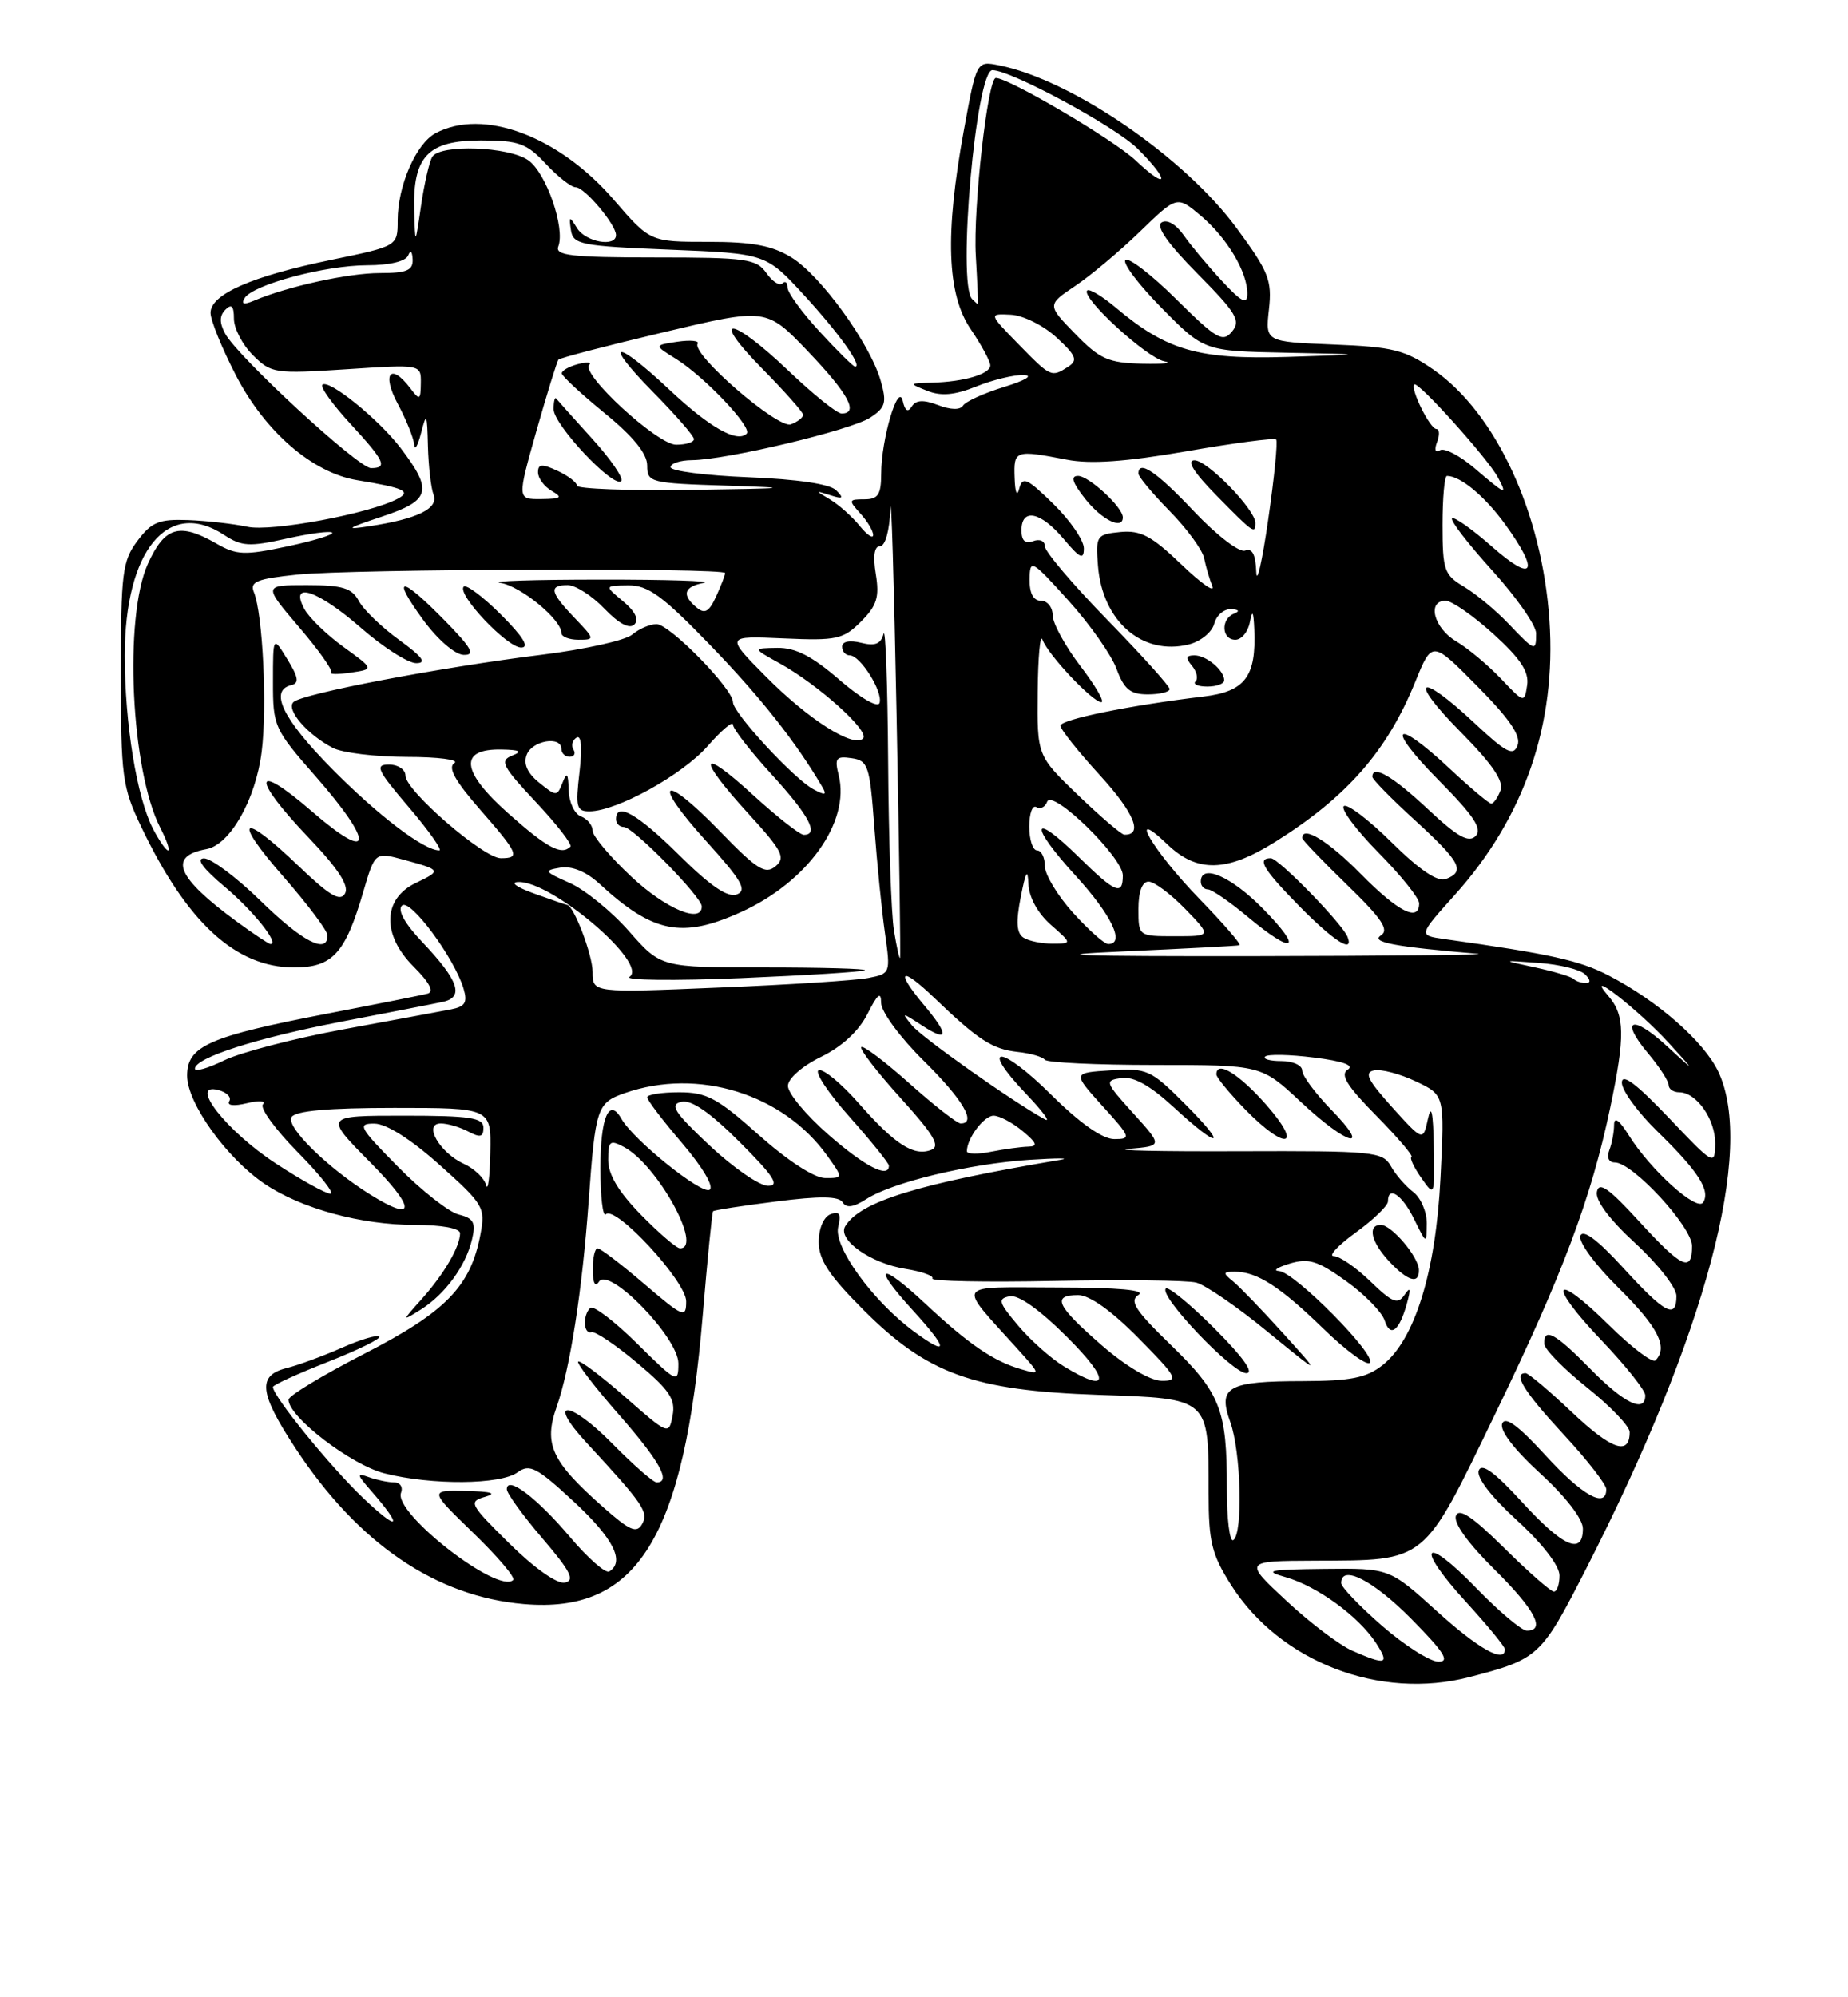 <?xml version="1.0" encoding="UTF-8" standalone="no"?>
<!DOCTYPE svg PUBLIC "-//W3C//DTD SVG 1.1//EN" "http://www.w3.org/Graphics/SVG/1.1/DTD/svg11.dtd" >
<svg xmlns="http://www.w3.org/2000/svg" xmlns:xlink="http://www.w3.org/1999/xlink" version="1.1" viewBox="0 0 237 256">
 <g >
 <path fill="currentColor"
d=" M 188.50 214.94 C 197.35 212.63 197.65 212.34 203.40 201.10 C 218.78 171.04 225.09 147.32 220.37 137.36 C 218.53 133.49 212.60 128.29 206.28 125.02 C 202.57 123.10 198.83 122.27 185.21 120.36 C 181.91 119.89 181.91 119.89 186.54 114.74 C 195.50 104.78 199.61 92.87 198.71 79.50 C 197.77 65.72 191.85 52.94 183.81 47.36 C 180.18 44.85 178.62 44.46 170.97 44.16 C 162.27 43.81 162.27 43.81 162.74 39.65 C 163.15 35.94 162.72 34.83 158.60 29.25 C 151.90 20.14 137.44 10.24 128.14 8.38 C 125.24 7.80 125.24 7.80 123.62 16.65 C 121.17 30.01 121.43 37.70 124.50 42.21 C 125.88 44.24 127.00 46.32 127.00 46.83 C 127.00 47.95 123.64 48.94 119.50 49.05 C 116.54 49.13 116.53 49.14 118.93 50.10 C 120.69 50.80 122.43 50.65 125.20 49.54 C 127.31 48.69 130.04 48.03 131.27 48.07 C 132.57 48.11 131.55 48.74 128.80 49.59 C 126.21 50.38 123.84 51.46 123.51 51.98 C 123.15 52.57 121.94 52.55 120.30 51.92 C 118.41 51.20 117.46 51.26 116.93 52.11 C 116.44 52.90 116.06 52.67 115.78 51.40 C 115.21 48.87 113.01 56.30 113.01 60.75 C 113.00 63.41 112.61 64.00 110.85 64.00 C 108.82 64.00 108.79 64.11 110.35 65.83 C 111.26 66.83 111.99 68.07 111.98 68.58 C 111.97 69.09 111.18 68.55 110.23 67.38 C 109.28 66.21 107.60 64.72 106.50 64.05 C 104.50 62.85 104.50 62.85 106.50 63.48 C 108.12 64.00 108.26 63.87 107.23 62.84 C 106.44 62.04 102.26 61.42 95.98 61.17 C 90.49 60.95 86.00 60.37 86.00 59.88 C 86.00 59.40 87.24 58.99 88.75 58.98 C 93.20 58.94 109.13 55.14 111.60 53.53 C 113.58 52.23 113.75 51.62 112.94 48.78 C 111.57 44.03 105.28 35.34 101.52 33.01 C 99.02 31.47 96.53 31.00 90.82 31.00 C 83.38 31.00 83.38 31.00 78.72 25.61 C 71.67 17.43 61.95 13.81 55.85 17.08 C 53.35 18.42 51.00 23.83 51.00 28.24 C 51.00 31.55 51.00 31.55 42.47 33.31 C 32.29 35.40 27.00 37.72 27.00 40.10 C 27.00 41.05 28.47 44.66 30.26 48.12 C 33.99 55.34 40.07 60.59 45.77 61.54 C 51.84 62.54 52.79 62.98 51.00 63.93 C 47.44 65.83 34.80 68.19 31.74 67.52 C 29.96 67.14 26.53 66.75 24.12 66.66 C 20.38 66.52 19.43 66.91 17.62 69.33 C 15.69 71.90 15.50 73.45 15.50 86.33 C 15.50 99.56 15.67 100.87 18.12 106.00 C 23.96 118.23 30.22 123.99 37.69 124.00 C 42.64 124.00 44.27 122.23 46.58 114.34 C 48.09 109.19 48.09 109.19 51.79 110.20 C 56.61 111.51 56.65 111.58 53.33 113.17 C 49.08 115.19 48.95 119.80 53.02 123.87 C 55.10 125.95 55.71 127.12 54.83 127.36 C 54.10 127.55 48.38 128.69 42.13 129.89 C 26.78 132.84 24.00 134.06 24.00 137.87 C 24.00 141.40 29.05 148.44 33.95 151.75 C 38.64 154.91 46.30 157.00 53.18 157.00 C 56.63 157.00 59.00 157.43 59.00 158.07 C 59.00 159.77 56.97 163.26 54.13 166.45 C 51.50 169.39 51.50 169.39 53.97 167.85 C 57.07 165.90 59.73 162.27 60.53 158.88 C 61.05 156.71 60.75 156.15 58.83 155.67 C 57.55 155.35 54.04 152.59 51.03 149.54 C 46.04 144.48 45.78 144.00 48.03 144.02 C 49.58 144.04 52.71 146.03 56.40 149.33 C 62.02 154.36 62.27 154.77 61.62 158.19 C 60.37 164.87 57.19 168.14 46.75 173.50 C 41.39 176.25 37.00 178.91 37.00 179.40 C 37.00 181.61 45.04 187.77 49.33 188.85 C 55.40 190.38 64.20 190.31 66.38 188.71 C 67.92 187.59 68.83 188.06 73.58 192.46 C 78.66 197.17 80.18 200.15 78.14 201.42 C 77.66 201.71 75.39 199.71 73.08 196.98 C 68.87 191.99 65.00 189.07 65.00 190.88 C 65.00 191.41 67.05 194.24 69.56 197.17 C 73.17 201.39 73.77 202.57 72.44 202.85 C 71.45 203.05 68.54 201.00 65.34 197.85 C 60.21 192.78 60.05 192.47 62.21 191.85 C 63.79 191.40 63.03 191.17 59.77 191.10 C 55.04 191.00 55.04 191.00 60.70 196.48 C 63.82 199.50 66.12 202.21 65.82 202.51 C 63.93 204.40 50.43 193.92 51.43 191.33 C 51.71 190.60 51.31 190.00 50.55 190.00 C 49.79 190.00 48.34 189.70 47.33 189.34 C 45.70 188.75 45.73 188.95 47.60 191.09 C 51.78 195.88 51.19 196.40 46.57 192.00 C 42.33 187.96 35.00 178.94 35.00 177.77 C 35.00 177.52 38.18 176.07 42.06 174.55 C 45.94 173.02 48.90 171.57 48.64 171.31 C 48.38 171.05 46.22 171.69 43.83 172.75 C 41.45 173.80 38.26 174.97 36.75 175.35 C 32.99 176.29 33.23 178.52 37.87 185.59 C 45.90 197.83 55.89 204.64 67.21 205.60 C 81.76 206.83 87.74 197.15 90.13 168.50 C 90.73 161.35 91.32 155.39 91.45 155.25 C 91.57 155.11 95.21 154.54 99.53 154.00 C 105.16 153.28 107.58 153.31 108.07 154.11 C 108.54 154.88 109.46 154.75 111.12 153.68 C 114.45 151.54 124.30 149.17 132.00 148.66 C 135.57 148.43 137.38 148.43 136.00 148.66 C 117.67 151.74 110.36 153.99 108.41 157.15 C 107.34 158.87 111.61 161.91 116.10 162.63 C 118.23 162.97 119.79 163.53 119.58 163.87 C 119.36 164.22 126.41 164.36 135.24 164.18 C 144.07 164.00 152.25 164.10 153.40 164.39 C 154.56 164.68 158.66 167.49 162.50 170.64 C 169.50 176.36 169.50 176.36 164.59 170.93 C 161.89 167.94 158.99 164.94 158.15 164.25 C 156.79 163.14 156.82 163.00 158.37 163.00 C 161.21 163.00 164.16 164.90 169.73 170.31 C 172.60 173.10 175.27 175.06 175.67 174.67 C 176.61 173.72 166.02 163.03 164.03 162.91 C 163.19 162.87 163.81 162.44 165.40 161.96 C 167.84 161.23 169.00 161.59 172.63 164.20 C 175.02 165.91 177.24 168.19 177.58 169.26 C 178.30 171.51 179.48 170.58 180.45 167.00 C 180.96 165.13 180.87 164.87 180.11 165.99 C 179.25 167.24 178.56 166.96 175.75 164.24 C 173.91 162.46 171.80 161.00 171.05 161.00 C 170.31 161.00 171.57 159.65 173.85 157.99 C 176.13 156.34 178.00 154.54 178.00 153.99 C 178.00 151.91 179.82 153.13 181.35 156.25 C 182.95 159.50 182.95 159.50 182.98 156.81 C 182.99 155.33 182.21 153.52 181.25 152.79 C 180.29 152.06 178.99 150.58 178.38 149.48 C 177.32 147.61 176.19 147.50 158.88 147.56 C 148.77 147.60 142.44 147.46 144.81 147.25 C 149.12 146.88 149.12 146.88 145.33 142.69 C 141.69 138.66 141.63 138.49 143.83 138.17 C 145.39 137.95 147.50 139.13 150.53 141.92 C 156.54 147.46 157.57 147.10 151.91 141.44 C 147.58 137.11 147.10 136.89 142.44 137.19 C 137.54 137.50 137.54 137.50 141.38 141.75 C 145.03 145.77 145.11 146.00 142.90 146.00 C 141.39 146.00 138.50 143.97 134.81 140.31 C 128.33 133.89 125.47 133.77 131.56 140.17 C 133.73 142.44 134.82 143.92 134.00 143.47 C 129.80 141.16 118.26 133.01 116.97 131.44 C 115.56 129.72 115.61 129.72 118.25 131.44 C 121.67 133.67 121.76 132.70 118.50 128.82 C 114.73 124.33 115.50 123.76 119.79 127.87 C 125.45 133.30 127.25 134.47 130.51 134.83 C 132.14 135.00 133.71 135.45 133.99 135.83 C 134.27 136.20 140.63 136.50 148.13 136.50 C 161.76 136.50 161.76 136.50 166.84 141.25 C 172.86 146.88 176.04 147.67 170.70 142.21 C 168.67 140.12 167.00 137.87 167.00 137.21 C 167.00 136.54 165.80 136.00 164.33 136.00 C 162.87 136.00 161.93 135.74 162.25 135.42 C 162.57 135.10 165.39 135.15 168.52 135.55 C 172.19 136.00 173.73 136.55 172.85 137.09 C 171.83 137.72 172.72 139.17 176.50 143.00 C 179.25 145.79 181.28 148.17 181.02 148.29 C 180.75 148.40 181.32 149.61 182.27 150.97 C 183.98 153.42 184.00 153.38 183.88 146.97 C 183.80 142.55 183.56 141.42 183.13 143.40 C 182.50 146.30 182.50 146.30 178.53 141.91 C 175.39 138.42 174.91 137.45 176.24 137.19 C 177.17 137.01 179.57 137.65 181.59 138.61 C 185.27 140.35 185.27 140.35 184.74 150.93 C 184.14 163.01 181.45 171.72 177.30 174.98 C 175.24 176.60 173.23 177.00 167.12 177.02 C 157.42 177.03 156.15 177.75 157.78 182.27 C 159.16 186.10 159.43 196.62 158.16 197.40 C 157.70 197.68 157.33 194.67 157.34 190.71 C 157.36 180.68 156.51 178.54 150.12 172.35 C 145.57 167.94 144.80 166.74 146.01 165.97 C 146.99 165.35 143.45 165.03 135.60 165.02 C 122.20 165.00 122.70 164.24 130.47 172.87 C 133.48 176.21 133.48 176.23 131.00 175.51 C 127.44 174.49 124.25 172.31 118.76 167.18 C 112.80 161.60 111.71 162.09 117.06 167.94 C 121.66 172.98 121.71 173.97 117.18 170.64 C 111.93 166.76 106.89 159.81 107.49 157.28 C 107.90 155.59 107.66 155.19 106.51 155.63 C 105.63 155.97 105.00 157.46 105.00 159.19 C 105.00 161.47 106.33 163.49 110.76 167.92 C 118.94 176.10 124.84 178.23 140.81 178.78 C 155.23 179.28 155.00 179.07 155.00 191.37 C 155.00 197.63 155.39 199.22 157.88 203.15 C 164.14 213.01 176.97 217.96 188.50 214.94 Z  M 155.78 170.30 C 152.64 167.16 149.82 164.85 149.51 165.16 C 148.59 166.08 158.04 176.00 159.83 176.00 C 160.89 176.00 159.43 173.95 155.78 170.30 Z  M 181.97 162.75 C 181.92 161.08 178.46 157.00 177.09 157.00 C 175.33 157.00 175.84 159.20 178.17 161.69 C 180.58 164.25 182.02 164.65 181.97 162.75 Z  M 162.38 141.59 C 158.87 137.61 156.00 135.86 156.00 137.71 C 156.00 138.10 157.67 140.12 159.70 142.21 C 164.94 147.58 167.19 147.06 162.38 141.59 Z  M 173.48 211.60 C 171.81 210.88 167.99 207.99 164.98 205.18 C 159.50 200.08 159.50 200.08 168.60 200.04 C 183.09 199.98 182.42 200.52 191.76 181.21 C 200.37 163.43 204.06 153.61 206.49 142.04 C 208.44 132.79 208.39 130.11 206.25 127.64 C 202.95 123.83 210.11 129.40 214.00 133.66 C 217.50 137.50 217.50 137.50 213.76 134.07 C 209.30 129.97 207.67 130.63 211.38 135.03 C 212.82 136.75 214.00 138.57 214.00 139.08 C 214.00 139.58 214.61 140.00 215.35 140.00 C 217.57 140.00 220.00 143.47 219.97 146.58 C 219.93 149.44 219.81 149.37 213.97 143.22 C 209.83 138.88 208.00 137.51 208.00 138.77 C 208.00 139.77 210.06 142.59 212.58 145.04 C 217.79 150.12 219.38 152.58 218.43 154.11 C 217.66 155.36 211.67 149.97 208.88 145.50 C 207.66 143.55 207.01 143.08 207.00 144.17 C 207.00 145.09 206.73 146.55 206.39 147.42 C 206.03 148.37 206.31 149.00 207.11 149.00 C 209.38 149.00 217.00 157.24 217.00 159.71 C 217.00 163.15 215.70 162.54 210.17 156.50 C 206.32 152.29 205.06 151.41 204.80 152.75 C 204.57 153.85 206.39 156.29 209.72 159.35 C 212.63 162.02 215.00 165.06 215.00 166.10 C 215.00 169.14 213.53 168.37 208.20 162.53 C 204.91 158.93 203.02 157.51 202.68 158.39 C 202.39 159.14 204.54 162.08 207.58 165.08 C 212.64 170.08 213.97 172.69 212.31 174.36 C 211.93 174.74 209.24 172.70 206.33 169.83 C 199.16 162.75 198.35 164.42 205.38 171.79 C 208.47 175.03 211.00 178.20 211.00 178.84 C 211.00 181.18 208.31 179.89 204.00 175.50 C 199.47 170.88 197.96 170.06 198.05 172.25 C 198.07 172.94 200.55 175.46 203.55 177.86 C 206.55 180.26 209.00 182.82 209.00 183.55 C 209.00 186.61 206.69 185.82 201.65 181.06 C 198.71 178.28 196.01 176.00 195.65 176.00 C 193.98 176.00 195.44 178.36 200.50 183.83 C 203.53 187.09 206.00 190.27 206.00 190.88 C 206.00 193.41 202.91 191.68 198.20 186.53 C 194.70 182.70 193.03 181.48 192.65 182.47 C 192.31 183.34 194.21 185.82 197.55 188.87 C 200.80 191.84 203.00 194.69 203.00 195.93 C 203.00 199.39 200.46 198.28 195.20 192.53 C 191.70 188.70 190.03 187.48 189.65 188.47 C 189.31 189.34 191.21 191.82 194.55 194.87 C 197.80 197.84 200.00 200.69 200.00 201.93 C 200.00 203.07 199.68 204.00 199.28 204.00 C 198.88 204.00 196.02 201.49 192.92 198.42 C 188.84 194.39 187.12 193.24 186.72 194.28 C 186.38 195.17 188.25 197.79 191.58 201.08 C 196.82 206.26 198.29 209.00 195.81 209.00 C 195.15 209.00 192.24 206.55 189.33 203.55 C 182.55 196.55 181.38 198.07 187.99 205.30 C 190.75 208.32 193.00 211.05 193.00 211.39 C 193.00 213.24 189.63 211.36 184.26 206.50 C 178.19 201.00 178.19 201.00 169.84 201.09 C 162.66 201.17 161.97 201.32 164.91 202.16 C 168.95 203.32 174.22 207.16 176.45 210.56 C 178.25 213.32 177.78 213.48 173.48 211.60 Z  M 177.25 208.39 C 174.36 205.87 172.00 203.41 172.00 202.91 C 172.00 200.46 176.12 202.56 181.00 207.50 C 185.21 211.76 185.99 212.99 184.47 212.98 C 183.38 212.96 180.14 210.90 177.25 208.39 Z  M 77.35 193.17 C 70.72 187.31 69.70 185.11 71.39 180.32 C 73.10 175.47 74.67 165.41 75.49 154.00 C 76.37 141.92 76.56 141.35 80.14 140.10 C 89.54 136.82 100.45 140.21 106.11 148.16 C 108.14 151.00 108.14 151.00 105.82 151.00 C 104.43 150.99 101.04 148.79 97.34 145.50 C 92.00 140.73 90.63 140.00 87.09 140.00 C 84.84 140.00 83.00 140.29 83.00 140.64 C 83.00 141.00 85.03 143.66 87.52 146.57 C 90.15 149.66 91.60 152.13 91.00 152.50 C 89.97 153.14 81.22 146.10 79.69 143.39 C 78.11 140.60 77.00 143.21 77.00 149.73 C 77.00 153.36 77.31 156.02 77.69 155.64 C 78.92 154.42 88.00 164.24 88.00 166.79 C 88.00 169.00 87.65 168.86 82.64 164.58 C 79.70 162.06 77.00 160.00 76.64 160.00 C 76.29 160.00 76.01 161.24 76.02 162.75 C 76.02 164.45 76.33 165.03 76.81 164.28 C 78.08 162.27 87.00 171.44 87.00 174.75 C 87.00 177.34 86.81 177.25 81.69 172.19 C 78.77 169.31 76.07 167.26 75.69 167.64 C 74.70 168.63 74.83 171.05 75.86 170.75 C 76.34 170.61 78.98 172.39 81.73 174.70 C 85.86 178.16 86.66 179.35 86.26 181.43 C 85.78 183.95 85.73 183.93 80.16 179.04 C 77.07 176.34 74.37 174.30 74.15 174.52 C 73.93 174.73 76.28 177.79 79.38 181.32 C 84.60 187.27 86.12 190.00 84.21 190.00 C 83.78 190.00 81.23 187.77 78.54 185.04 C 73.02 179.43 70.01 179.27 75.18 184.87 C 82.52 192.80 83.21 193.81 82.35 195.34 C 81.65 196.58 80.76 196.19 77.35 193.17 Z  M 136.46 175.14 C 134.78 174.12 132.13 171.76 130.56 169.89 C 128.05 166.91 127.92 166.46 129.49 166.15 C 130.62 165.93 133.35 167.88 136.88 171.40 C 142.46 176.98 142.27 178.68 136.46 175.14 Z  M 141.25 172.39 C 135.48 167.36 134.84 166.00 138.28 166.00 C 139.73 166.00 142.57 168.02 146.00 171.50 C 150.97 176.53 151.22 177.00 148.97 176.98 C 147.50 176.96 144.38 175.11 141.25 172.39 Z  M 82.21 155.71 C 79.33 152.77 78.00 150.56 78.00 148.68 C 78.00 146.23 78.22 146.05 80.03 147.02 C 84.30 149.30 90.21 160.00 87.21 160.00 C 86.77 160.00 84.52 158.07 82.21 155.71 Z  M 47.50 153.12 C 42.00 149.69 36.63 144.41 37.39 143.18 C 37.89 142.38 42.07 142.00 50.56 142.00 C 63.00 142.00 63.00 142.00 62.88 147.75 C 62.82 150.91 62.57 152.78 62.34 151.89 C 62.10 151.00 60.83 149.79 59.52 149.19 C 56.38 147.76 54.22 144.00 56.53 144.00 C 57.41 144.00 59.00 144.47 60.07 145.04 C 61.59 145.85 62.00 145.74 62.00 144.54 C 62.00 143.26 60.30 143.00 51.78 143.00 C 41.56 143.00 41.56 143.00 47.50 149.00 C 53.36 154.92 53.36 156.77 47.50 153.12 Z  M 35.41 149.15 C 29.08 145.03 24.10 138.69 27.99 139.71 C 29.08 139.99 29.72 140.64 29.40 141.15 C 29.07 141.70 30.01 141.80 31.67 141.40 C 33.22 141.02 34.15 141.09 33.72 141.55 C 33.30 142.01 35.31 144.77 38.19 147.69 C 41.07 150.61 42.95 153.00 42.37 153.00 C 41.79 153.00 38.65 151.27 35.41 149.15 Z  M 91.00 146.82 C 86.46 142.55 85.83 141.57 87.39 141.22 C 88.68 140.93 91.07 142.59 94.88 146.40 C 99.25 150.77 100.04 152.00 98.49 151.99 C 97.40 151.99 94.03 149.66 91.00 146.82 Z  M 106.23 145.42 C 103.35 142.90 101.02 140.09 101.05 139.17 C 101.07 138.22 102.91 136.62 105.30 135.46 C 107.97 134.16 110.14 132.16 111.25 129.96 C 112.54 127.40 113.00 127.03 113.00 128.53 C 113.00 129.67 115.42 132.96 118.50 136.00 C 123.50 140.94 125.30 144.00 123.20 144.00 C 122.76 144.00 119.81 141.70 116.65 138.88 C 113.49 136.06 110.70 133.96 110.46 134.21 C 110.21 134.46 112.47 137.39 115.49 140.73 C 119.78 145.46 120.64 146.93 119.42 147.39 C 117.19 148.25 114.79 146.70 110.14 141.42 C 107.91 138.88 105.60 136.97 105.00 137.17 C 104.41 137.36 106.20 140.07 108.97 143.17 C 111.73 146.28 114.00 149.09 114.00 149.41 C 114.00 151.10 110.90 149.51 106.23 145.42 Z  M 124.00 147.56 C 124.00 145.91 126.19 143.00 127.42 143.00 C 128.17 143.00 129.84 143.89 131.14 144.97 C 132.97 146.49 133.14 146.94 131.88 146.97 C 130.98 146.99 128.84 147.28 127.12 147.62 C 125.41 147.97 124.00 147.94 124.00 147.56 Z  M 25.00 136.98 C 25.00 135.58 32.87 133.05 43.74 130.96 C 49.66 129.82 55.50 128.69 56.71 128.43 C 59.58 127.85 58.87 125.72 54.16 120.75 C 51.92 118.40 50.95 116.66 51.55 116.07 C 52.57 115.08 58.27 122.77 59.45 126.72 C 59.98 128.50 59.66 129.02 57.81 129.38 C 56.54 129.62 50.33 130.78 44.00 131.94 C 37.67 133.11 30.81 134.90 28.75 135.91 C 26.69 136.92 25.00 137.40 25.00 136.98 Z  M 76.00 124.58 C 76.00 122.40 73.58 116.04 72.72 115.98 C 72.60 115.98 70.70 115.32 68.50 114.53 C 66.22 113.71 65.36 113.07 66.50 113.05 C 70.83 112.96 83.25 123.57 80.73 125.21 C 80.05 125.65 86.47 125.72 95.00 125.37 C 103.53 125.01 110.69 124.56 110.92 124.36 C 111.15 124.16 105.35 124.00 98.04 124.00 C 84.75 124.00 84.75 124.00 80.67 119.36 C 78.43 116.81 74.99 114.02 73.04 113.16 C 69.79 111.72 69.69 111.57 71.86 111.21 C 73.36 110.97 75.18 111.72 76.86 113.26 C 83.74 119.60 87.44 120.34 95.00 116.92 C 103.55 113.06 109.06 105.36 107.56 99.37 C 107.01 97.17 107.22 96.89 109.21 97.18 C 111.33 97.48 111.55 98.13 112.13 106.00 C 112.48 110.67 113.09 116.82 113.50 119.65 C 114.22 124.73 114.20 124.80 111.36 125.35 C 109.79 125.66 101.19 126.22 92.25 126.58 C 76.00 127.26 76.00 127.26 76.00 124.58 Z  M 201.80 125.47 C 201.51 125.18 199.30 124.52 196.89 124.00 C 192.50 123.06 192.50 123.06 197.34 123.42 C 200.00 123.61 202.67 124.27 203.29 124.89 C 204.00 125.60 204.03 126.00 203.37 126.00 C 202.80 126.00 202.10 125.76 201.80 125.47 Z  M 114.65 119.28 C 114.30 117.20 113.96 107.40 113.90 97.50 C 113.83 87.60 113.56 80.29 113.31 81.25 C 112.97 82.55 112.22 82.84 110.43 82.39 C 108.95 82.02 108.00 82.22 108.00 82.89 C 108.00 83.50 108.44 84.00 108.98 84.00 C 110.33 84.00 113.27 88.68 112.80 90.10 C 112.58 90.76 110.38 89.49 107.65 87.13 C 104.15 84.10 102.03 83.01 99.69 83.04 C 96.50 83.09 96.50 83.09 100.00 85.03 C 104.98 87.79 111.59 93.74 110.69 94.65 C 109.44 95.90 103.62 92.19 98.16 86.66 C 93.05 81.50 93.05 81.50 100.49 81.83 C 107.31 82.13 108.14 81.95 110.42 79.67 C 112.46 77.63 112.80 76.54 112.32 73.59 C 111.94 71.24 112.13 70.00 112.87 70.00 C 113.53 70.00 114.08 68.01 114.19 65.25 C 114.29 62.64 114.65 74.45 114.98 91.50 C 115.32 108.55 115.52 122.63 115.43 122.78 C 115.34 122.94 114.99 121.36 114.65 119.28 Z  M 144.00 121.95 C 151.97 121.59 158.71 121.24 158.97 121.15 C 159.23 121.07 156.93 118.41 153.86 115.25 C 147.87 109.08 144.34 103.08 149.74 108.25 C 153.53 111.88 157.36 111.79 163.55 107.90 C 172.75 102.14 177.90 96.26 181.50 87.40 C 183.66 82.09 183.66 82.09 189.47 87.97 C 193.62 92.17 195.09 94.32 194.62 95.54 C 194.08 96.97 193.16 96.49 189.03 92.62 C 181.89 85.95 180.50 86.93 187.32 93.82 C 191.39 97.94 192.89 100.13 192.43 101.32 C 192.08 102.24 191.54 103.00 191.25 103.00 C 190.95 103.00 188.54 100.97 185.90 98.50 C 178.76 91.83 177.62 93.04 184.49 99.99 C 189.04 104.58 190.14 106.26 189.24 107.16 C 188.34 108.06 186.90 107.25 183.08 103.67 C 178.59 99.47 176.00 97.97 176.00 99.57 C 176.00 99.89 178.47 102.41 181.50 105.17 C 187.33 110.50 187.95 111.70 185.42 112.67 C 184.37 113.07 182.04 111.50 178.45 107.95 C 175.48 105.02 172.73 102.94 172.33 103.33 C 171.94 103.73 173.95 106.41 176.81 109.31 C 179.66 112.20 182.00 115.11 182.00 115.78 C 182.00 118.24 179.31 116.88 174.50 112.00 C 170.36 107.79 167.00 105.74 167.00 107.42 C 167.00 107.64 169.59 110.34 172.75 113.41 C 177.25 117.78 178.19 119.19 177.09 119.90 C 175.76 120.77 178.82 121.34 189.50 122.25 C 191.15 122.39 178.32 122.52 161.00 122.55 C 137.83 122.58 133.33 122.42 144.00 121.95 Z  M 162.00 116.50 C 157.92 112.34 154.00 110.63 154.00 113.00 C 154.00 113.55 154.41 114.00 154.91 114.00 C 155.40 114.00 157.70 115.58 160.00 117.50 C 165.96 122.48 167.24 121.84 162.00 116.50 Z  M 172.83 120.11 C 172.22 118.46 163.97 110.00 162.98 110.00 C 161.14 110.00 162.00 111.43 166.71 116.22 C 171.06 120.63 173.64 122.27 172.83 120.11 Z  M 30.40 118.15 C 22.64 112.47 21.49 109.74 26.46 108.84 C 29.50 108.29 32.79 102.49 33.56 96.35 C 34.28 90.57 33.70 78.66 32.56 75.90 C 32.01 74.56 32.94 74.19 38.10 73.65 C 45.06 72.92 93.00 72.75 93.00 73.45 C 93.00 73.70 92.48 75.05 91.84 76.45 C 90.94 78.42 90.39 78.74 89.34 77.87 C 87.39 76.25 87.69 75.20 90.25 74.71 C 91.49 74.47 85.53 74.28 77.00 74.29 C 68.47 74.29 62.70 74.48 64.17 74.71 C 66.77 75.11 72.00 79.40 72.00 81.14 C 72.00 81.61 72.98 82.00 74.19 82.00 C 76.32 82.00 76.30 81.93 73.69 79.20 C 70.53 75.90 70.34 75.00 72.81 75.00 C 73.81 75.00 75.92 76.35 77.51 78.01 C 79.36 79.94 80.73 80.67 81.35 80.05 C 81.98 79.42 81.46 78.36 79.91 77.07 C 77.50 75.07 77.50 75.07 80.58 75.03 C 83.12 75.01 84.95 76.34 91.14 82.75 C 97.55 89.38 102.10 95.14 105.45 100.85 C 106.08 101.92 105.84 101.98 104.31 101.16 C 101.82 99.83 94.00 91.37 94.00 90.00 C 94.00 88.29 85.88 80.00 84.20 80.00 C 83.35 80.00 81.95 80.60 81.08 81.34 C 80.21 82.08 75.00 83.24 69.50 83.92 C 56.50 85.53 38.74 88.91 37.63 89.99 C 36.65 90.95 39.41 94.16 42.68 95.86 C 43.89 96.49 48.16 97.01 52.18 97.02 C 56.21 97.02 58.95 97.38 58.27 97.81 C 57.40 98.36 58.35 100.08 61.52 103.71 C 66.51 109.41 66.77 110.00 64.23 110.00 C 62.01 110.00 52.00 101.34 52.00 99.42 C 52.00 98.64 51.05 98.00 49.88 98.00 C 48.03 98.00 48.36 98.70 52.46 103.50 C 55.04 106.53 56.78 109.00 56.33 109.00 C 54.34 108.99 48.44 104.49 42.46 98.43 C 36.25 92.12 34.50 88.51 37.34 87.82 C 38.40 87.57 38.29 86.85 36.85 84.50 C 35.01 81.50 35.01 81.50 35.01 87.39 C 35.00 93.10 35.16 93.46 40.50 99.54 C 48.09 108.19 47.80 110.76 40.00 104.00 C 32.47 97.48 32.17 99.59 39.52 107.30 C 43.37 111.33 44.80 113.53 44.25 114.52 C 43.63 115.62 42.28 114.82 38.26 110.97 C 30.90 103.91 29.71 104.81 36.38 112.40 C 39.47 115.93 42.00 119.30 42.00 119.90 C 42.00 122.36 38.78 120.70 33.46 115.50 C 30.36 112.47 27.07 110.01 26.16 110.02 C 25.09 110.03 26.01 111.30 28.77 113.62 C 32.44 116.69 35.89 121.00 34.69 121.00 C 34.47 121.00 32.55 119.72 30.40 118.15 Z  M 44.05 82.92 C 41.88 81.35 39.61 79.15 39.02 78.03 C 37.07 74.40 40.77 75.65 46.32 80.50 C 49.15 82.97 52.33 85.00 53.38 85.00 C 54.78 85.00 54.19 84.20 51.20 82.03 C 48.95 80.40 46.61 78.15 46.02 77.03 C 45.12 75.36 43.93 75.00 39.34 75.00 C 33.76 75.00 33.76 75.00 38.34 80.37 C 40.87 83.32 42.72 85.94 42.47 86.19 C 42.22 86.45 43.36 86.45 45.00 86.21 C 47.99 85.77 47.99 85.77 44.05 82.92 Z  M 57.00 79.50 C 51.37 73.76 50.10 73.73 54.26 79.44 C 56.12 81.98 58.34 83.90 59.46 83.94 C 61.01 83.99 60.51 83.08 57.00 79.50 Z  M 64.27 78.80 C 61.96 76.49 59.80 74.87 59.47 75.19 C 58.54 76.13 65.02 83.00 66.84 83.00 C 67.94 83.00 67.10 81.63 64.27 78.80 Z  M 131.27 120.19 C 130.37 119.62 130.27 118.20 130.91 114.95 C 131.55 111.69 131.81 111.25 131.89 113.30 C 131.96 115.00 133.08 117.04 134.75 118.52 C 137.50 120.94 137.50 120.94 135.00 120.95 C 133.62 120.96 131.95 120.62 131.27 120.19 Z  M 137.62 117.00 C 135.63 114.80 134.00 112.10 134.00 111.00 C 134.00 109.90 133.55 109.00 133.00 109.00 C 132.45 109.00 132.00 107.62 132.00 105.94 C 132.00 104.26 132.41 103.14 132.91 103.45 C 133.42 103.76 134.04 103.45 134.29 102.76 C 134.92 101.04 144.00 109.88 144.00 112.21 C 144.00 114.86 143.03 114.45 138.31 109.81 C 132.22 103.84 131.95 105.69 137.96 112.26 C 142.58 117.32 144.33 121.00 142.12 121.00 C 141.63 121.00 139.61 119.20 137.62 117.00 Z  M 146.00 116.50 C 146.00 114.29 146.48 113.00 147.30 113.00 C 148.02 113.00 150.13 114.58 152.00 116.50 C 155.39 120.00 155.39 120.00 150.70 120.00 C 146.00 120.00 146.00 120.00 146.00 116.50 Z  M 80.96 112.36 C 78.23 109.81 76.00 107.16 76.00 106.47 C 76.00 105.78 75.33 104.95 74.50 104.64 C 73.67 104.32 72.97 102.81 72.93 101.28 C 72.87 99.09 72.71 98.89 72.14 100.33 C 71.44 102.10 71.35 102.10 69.15 100.32 C 67.63 99.10 67.10 97.90 67.55 96.74 C 68.25 94.91 72.00 94.28 72.00 96.00 C 72.00 96.55 72.48 97.00 73.06 97.00 C 73.64 97.00 73.86 96.58 73.54 96.07 C 73.23 95.56 73.41 94.87 73.94 94.54 C 74.55 94.16 74.69 95.81 74.32 98.97 C 73.79 103.45 73.93 104.00 75.61 103.99 C 79.11 103.97 87.49 99.34 90.76 95.62 C 92.54 93.59 94.00 92.36 94.00 92.88 C 94.00 93.41 96.25 96.30 99.00 99.31 C 103.77 104.53 105.08 107.00 103.08 107.00 C 102.57 107.00 99.65 104.70 96.58 101.90 C 89.65 95.56 89.30 96.98 95.99 104.30 C 100.35 109.07 100.79 109.93 99.45 111.04 C 98.15 112.12 97.08 111.45 92.38 106.60 C 84.95 98.93 83.41 99.90 90.53 107.77 C 95.13 112.85 95.86 114.12 94.50 114.64 C 93.34 115.09 91.13 113.59 87.14 109.64 C 81.76 104.31 79.00 102.74 79.00 105.00 C 79.00 105.55 79.46 106.00 80.02 106.00 C 81.20 106.00 90.00 114.97 90.00 116.18 C 90.00 118.44 85.37 116.49 80.96 112.36 Z  M 19.62 106.23 C 17.54 102.21 16.00 92.76 16.00 84.03 C 16.00 70.57 21.53 63.84 28.72 68.55 C 30.98 70.04 31.99 70.10 36.73 69.04 C 39.71 68.37 42.36 68.02 42.60 68.27 C 42.85 68.51 40.26 69.31 36.86 70.03 C 31.36 71.20 30.34 71.16 27.75 69.67 C 23.01 66.95 21.13 67.50 18.97 72.25 C 15.86 79.10 16.79 98.83 20.57 106.13 C 21.38 107.71 21.83 109.00 21.55 109.00 C 21.28 109.00 20.41 107.75 19.62 106.23 Z  M 65.17 104.24 C 59.10 98.84 58.81 95.95 64.36 96.07 C 66.72 96.12 67.04 96.32 65.66 96.86 C 64.05 97.50 64.43 98.23 68.73 102.81 C 71.43 105.68 73.42 108.25 73.15 108.52 C 72.00 109.67 70.18 108.69 65.17 104.24 Z  M 138.25 101.91 C 133.00 96.86 133.00 96.86 133.08 88.68 C 133.12 84.18 133.40 81.17 133.70 82.00 C 134.40 83.92 140.13 90.00 141.24 90.00 C 141.71 90.00 140.50 87.91 138.55 85.36 C 136.60 82.80 135.00 79.88 135.00 78.86 C 135.00 77.84 134.32 77.00 133.50 77.00 C 132.52 77.00 132.02 76.05 132.04 74.25 C 132.08 71.61 132.28 71.72 137.05 77.00 C 139.78 80.03 142.55 83.96 143.20 85.75 C 144.17 88.36 144.96 89.00 147.20 89.00 C 148.74 89.00 150.00 88.69 150.00 88.32 C 150.00 87.94 146.40 83.95 142.00 79.44 C 137.60 74.93 134.00 70.69 134.00 70.02 C 134.00 69.33 133.33 69.04 132.50 69.36 C 131.48 69.75 131.00 69.31 131.00 67.97 C 131.00 65.07 133.46 65.57 136.41 69.08 C 138.51 71.58 139.00 71.80 139.00 70.28 C 139.00 69.25 137.24 66.69 135.09 64.59 C 131.70 61.28 131.13 61.02 130.71 62.64 C 130.43 63.73 130.18 63.16 130.12 61.25 C 129.99 57.70 130.17 57.64 136.81 58.92 C 139.85 59.51 144.38 59.19 152.19 57.84 C 158.27 56.78 163.44 56.10 163.66 56.33 C 163.89 56.56 163.43 61.19 162.64 66.62 C 161.86 72.05 161.17 75.05 161.11 73.28 C 161.03 71.06 160.59 70.22 159.68 70.57 C 158.95 70.85 156.04 68.62 153.12 65.54 C 148.32 60.45 146.00 58.89 146.00 60.71 C 146.00 61.10 147.81 63.27 150.02 65.52 C 152.23 67.77 154.22 70.49 154.43 71.56 C 154.65 72.63 155.12 74.24 155.48 75.14 C 155.84 76.04 154.04 74.78 151.49 72.33 C 147.68 68.68 146.28 67.94 143.67 68.19 C 140.63 68.49 140.51 68.66 140.81 72.50 C 141.37 79.64 146.50 84.09 152.47 82.60 C 153.98 82.22 155.44 81.03 155.72 79.95 C 156.00 78.88 156.97 78.04 157.87 78.08 C 158.90 78.13 159.04 78.34 158.25 78.66 C 156.53 79.36 156.67 82.00 158.43 82.00 C 159.22 82.00 160.06 80.99 160.29 79.75 C 160.61 78.09 160.76 78.33 160.86 80.68 C 161.12 86.74 159.68 88.64 154.33 89.28 C 144.91 90.40 136.00 92.22 136.00 93.02 C 136.00 93.47 138.28 96.34 141.08 99.39 C 145.46 104.19 146.64 107.05 144.19 106.98 C 143.81 106.97 141.14 104.68 138.25 101.91 Z  M 157.00 87.20 C 157.00 85.91 154.72 84.00 153.18 84.00 C 152.10 84.00 152.03 84.33 152.87 85.34 C 153.48 86.08 153.69 86.98 153.32 87.34 C 152.96 87.70 153.64 88.00 154.83 88.00 C 156.03 88.00 157.00 87.64 157.00 87.20 Z  M 161.00 67.03 C 161.00 65.33 154.85 59.00 153.19 59.00 C 152.13 59.00 153.09 60.54 156.00 63.50 C 160.74 68.33 161.00 68.51 161.00 67.03 Z  M 144.00 66.31 C 144.00 65.02 139.65 61.00 138.25 61.00 C 137.26 61.00 137.53 61.86 139.17 63.94 C 141.31 66.64 144.00 67.97 144.00 66.31 Z  M 192.50 87.00 C 190.85 85.26 188.26 83.10 186.75 82.20 C 183.88 80.50 182.97 77.00 185.40 77.00 C 186.18 77.00 188.92 78.91 191.51 81.25 C 195.01 84.43 196.11 86.10 195.85 87.83 C 195.50 90.13 195.46 90.12 192.50 87.00 Z  M 193.44 79.92 C 191.82 78.22 189.26 76.10 187.75 75.20 C 185.22 73.70 185.00 73.08 185.00 67.28 C 185.00 63.83 185.25 61.00 185.57 61.00 C 187.29 61.00 190.42 63.60 193.03 67.20 C 197.52 73.40 196.70 74.79 191.35 70.07 C 188.79 67.82 186.48 66.19 186.22 66.44 C 185.96 66.70 188.28 69.71 191.38 73.13 C 194.47 76.54 197.00 80.16 197.00 81.17 C 197.00 83.57 196.88 83.53 193.44 79.92 Z  M 49.00 66.21 C 55.23 64.14 55.56 62.91 51.35 57.39 C 48.52 53.69 42.13 48.53 41.34 49.32 C 41.05 49.61 42.66 51.85 44.91 54.29 C 49.34 59.09 49.76 60.00 47.58 60.00 C 45.96 60.00 30.45 45.71 28.87 42.75 C 28.12 41.36 28.14 40.46 28.91 39.69 C 29.70 38.90 30.00 39.22 30.00 40.85 C 30.00 42.08 31.09 44.19 32.43 45.52 C 34.77 47.86 35.23 47.93 44.43 47.33 C 54.00 46.70 54.00 46.70 53.97 49.10 C 53.94 51.31 53.83 51.36 52.61 49.75 C 50.10 46.44 48.93 47.88 51.00 51.74 C 52.10 53.79 53.05 56.15 53.12 56.99 C 53.18 57.82 53.58 57.15 54.00 55.50 C 54.69 52.80 54.78 52.97 54.88 57.17 C 54.95 59.74 55.27 62.54 55.60 63.40 C 56.28 65.18 53.56 66.51 47.36 67.45 C 44.15 67.94 44.43 67.73 49.00 66.21 Z  M 68.79 55.25 C 70.16 50.44 71.43 46.32 71.62 46.10 C 71.81 45.88 77.89 44.30 85.13 42.58 C 98.29 39.46 98.29 39.46 103.65 45.07 C 108.82 50.49 110.17 53.00 107.93 53.00 C 107.33 53.00 104.26 50.52 101.09 47.50 C 93.71 40.46 90.87 40.28 97.78 47.28 C 100.65 50.19 103.00 52.84 103.00 53.17 C 103.00 53.51 102.30 54.06 101.43 54.39 C 99.80 55.02 88.64 45.39 89.47 44.05 C 89.70 43.67 88.54 43.56 86.88 43.80 C 83.87 44.25 83.87 44.25 86.69 46.00 C 90.37 48.30 96.53 54.80 95.76 55.58 C 94.54 56.80 91.00 54.79 85.85 49.95 C 78.81 43.34 77.19 43.60 83.78 50.28 C 86.65 53.19 89.00 55.89 89.00 56.28 C 89.00 56.68 87.97 57.00 86.71 57.00 C 84.31 57.00 74.43 47.91 75.57 46.76 C 75.92 46.42 75.25 46.38 74.10 46.68 C 72.94 46.99 72.02 47.52 72.05 47.87 C 72.08 48.21 74.55 50.51 77.55 52.96 C 81.23 55.96 83.00 58.15 83.00 59.67 C 83.00 61.85 83.37 61.94 93.25 62.25 C 101.96 62.53 101.28 62.61 88.75 62.79 C 80.64 62.91 74.00 62.66 73.99 62.25 C 73.99 61.84 72.86 60.98 71.49 60.34 C 69.49 59.42 69.00 59.46 69.00 60.54 C 69.00 61.29 69.79 62.36 70.75 62.92 C 72.21 63.77 71.99 63.94 69.41 63.97 C 66.32 64.00 66.32 64.00 68.79 55.25 Z  M 75.98 56.27 C 73.60 53.65 71.51 51.31 71.33 51.08 C 71.15 50.85 71.00 51.47 71.00 52.45 C 71.00 54.45 78.70 62.63 79.67 61.66 C 80.01 61.32 78.35 58.89 75.98 56.27 Z  M 189.09 60.00 C 187.21 58.40 185.22 57.36 184.67 57.71 C 184.06 58.08 183.92 57.66 184.30 56.66 C 184.65 55.75 184.61 55.00 184.22 54.99 C 183.39 54.98 180.84 49.83 181.38 49.28 C 181.85 48.82 190.80 58.76 192.09 61.17 C 193.37 63.55 193.14 63.47 189.09 60.00 Z  M 130.60 44.10 C 126.79 40.20 126.79 40.20 129.64 40.34 C 131.22 40.42 133.85 41.73 135.50 43.26 C 138.02 45.58 138.26 46.19 137.00 47.00 C 134.83 48.40 134.77 48.37 130.60 44.10 Z  M 105.13 42.52 C 102.86 40.06 101.00 37.51 101.00 36.86 C 101.00 36.20 100.70 35.96 100.34 36.33 C 99.98 36.69 99.05 36.09 98.28 34.99 C 97.01 33.18 95.74 33.00 83.97 33.00 C 73.34 33.00 71.16 32.75 71.60 31.60 C 72.51 29.22 70.05 22.15 67.75 20.54 C 65.22 18.77 56.45 18.46 55.44 20.10 C 55.06 20.71 54.42 23.52 54.00 26.35 C 53.25 31.50 53.25 31.50 53.12 26.97 C 52.93 20.05 54.88 18.00 61.66 18.00 C 66.52 18.00 67.54 18.36 70.00 21.00 C 71.54 22.65 73.26 24.00 73.83 24.00 C 74.97 24.00 79.00 28.78 79.00 30.13 C 79.00 31.72 75.12 31.03 74.01 29.25 C 73.02 27.65 72.95 27.67 73.22 29.50 C 73.50 31.34 74.48 31.54 85.87 32.00 C 98.22 32.50 98.22 32.50 103.12 37.83 C 107.60 42.71 110.67 47.00 109.66 47.00 C 109.44 47.00 107.40 44.99 105.13 42.52 Z  M 137.89 42.79 C 134.28 39.08 134.28 39.08 137.89 36.65 C 139.88 35.32 143.63 32.17 146.22 29.66 C 150.95 25.08 150.95 25.08 154.01 27.66 C 157.39 30.51 160.01 34.92 159.97 37.70 C 159.95 39.09 159.21 38.71 156.70 36.00 C 154.91 34.08 152.71 31.44 151.80 30.14 C 150.84 28.76 149.67 28.08 148.98 28.51 C 148.20 29.00 149.75 31.21 153.57 35.07 C 158.58 40.13 159.16 41.10 158.00 42.50 C 156.81 43.93 156.03 43.48 150.86 38.36 C 147.67 35.20 144.73 32.94 144.33 33.33 C 143.94 33.73 146.05 36.51 149.02 39.52 C 154.43 45.00 154.43 45.00 164.97 45.21 C 175.50 45.42 175.50 45.42 165.09 45.75 C 153.70 46.10 149.65 44.94 143.12 39.45 C 141.36 37.96 139.70 36.97 139.43 37.23 C 138.58 38.09 147.04 45.86 149.31 46.31 C 150.51 46.54 149.25 46.68 146.50 46.62 C 142.12 46.51 141.05 46.04 137.89 42.79 Z  M 31.38 38.20 C 32.44 36.48 41.72 34.00 47.10 34.00 C 49.95 34.00 52.03 33.50 52.34 32.75 C 52.64 32.00 52.87 32.20 52.92 33.25 C 52.98 34.66 52.16 35.00 48.72 35.00 C 44.69 35.00 36.89 36.71 32.59 38.53 C 31.25 39.10 30.89 38.99 31.38 38.20 Z  M 124.67 38.33 C 122.74 36.41 125.17 9.00 127.27 9.00 C 129.67 9.00 143.10 16.26 145.92 19.08 C 150.10 23.25 149.85 24.54 145.64 20.56 C 142.84 17.92 129.39 10.00 127.71 10.00 C 126.68 10.00 124.79 26.73 125.14 32.75 C 125.34 36.19 125.46 39.00 125.42 39.00 C 125.37 39.00 125.03 38.70 124.67 38.33 Z "/>
</g>
</svg>